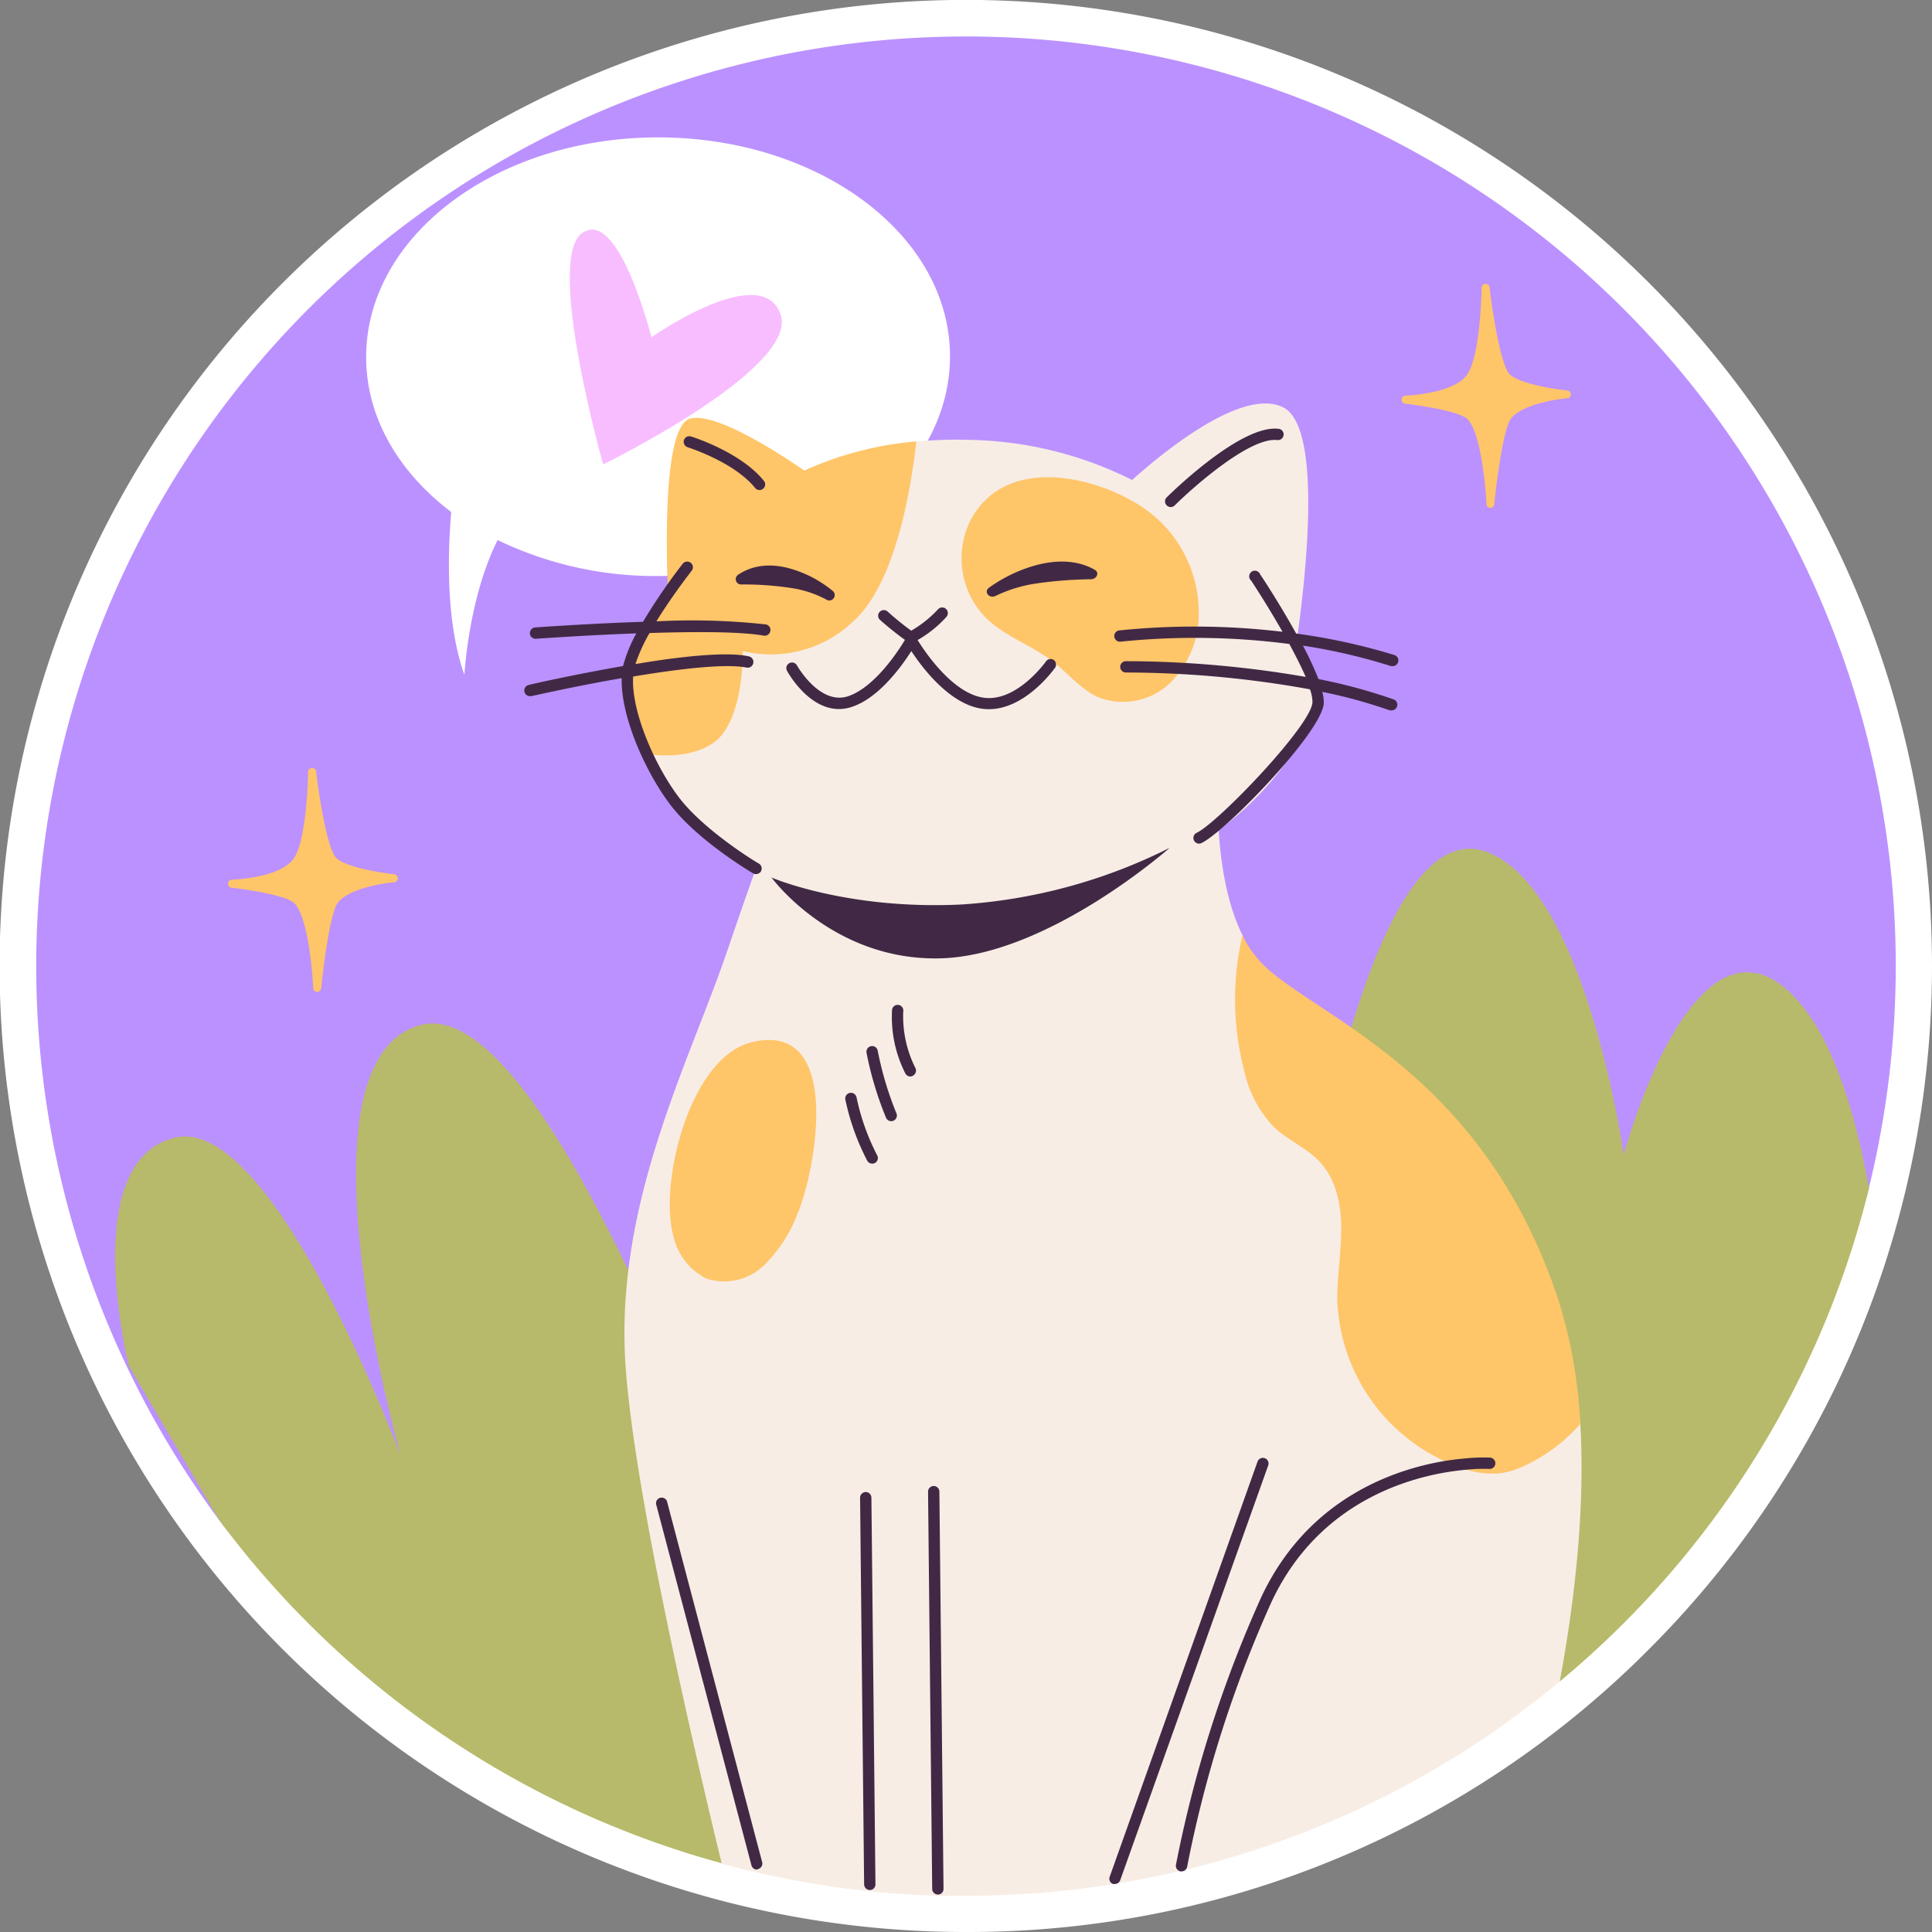<svg xmlns="http://www.w3.org/2000/svg" viewBox="0 0 214.86 214.86"><rect x="0" y="0" width="214.86" height="214.86" fill="#808080" stroke="none"/><defs><style>.cls-1{fill:#fff;}.cls-2{fill:#bb91ff;}.cls-3{fill:#ffc569;}.cls-4{fill:#f8bdff;}.cls-5{fill:#b7ba6a;}.cls-6{fill:#f7ede5;}.cls-7{fill:#412945;}</style></defs><g id="Layer_2" data-name="Layer 2"><g id="OBJECTS"><path class="cls-1" d="M107.43,214.86a107.42,107.42,0,0,1-76-183.39A107.43,107.43,0,0,1,183.4,183.4,106.73,106.73,0,0,1,107.43,214.86Z"/><path class="cls-2" d="M210.83,107.43a104,104,0,0,1-3,24.73c-5.35,21.82-20,12.14-36.73,26.05-12.06,10-9.09,24.36-24.86,28.07-2.3.55-10.28,2.62-12.64,3-5.48.9-8,2.79-13.72,2.79-1,0-8.17,3.67-9.21,3.64-2.55-.08-4.79,3.69-7.29,3.43-4.11-.42-2-9-6-9.86-1.45-.32-22.14-7.76-23.57-8.14C51.13,175,38,187.35,24.34,169a103.4,103.4,0,1,1,186.49-61.54Z"/><path class="cls-3" d="M174.32,43.43c-1.41-.14-5.31-.75-6.41-1.79-.94-.89-1.87-6.38-2.24-9.62a.45.45,0,0,0-.9,0c0,.08-.1,7.48-1.61,9.64S156.36,44,156.3,44a.46.46,0,0,0-.43.44.45.45,0,0,0,.4.46c1.45.16,5.47.75,6.71,1.54,1.6,1,2.22,7.29,2.33,9.62a.45.45,0,0,0,.43.43h0a.45.45,0,0,0,.44-.41c.21-2.14.94-8,1.78-9.4,1-1.6,4.9-2.27,6.33-2.39a.45.45,0,0,0,.41-.45A.45.45,0,0,0,174.32,43.43Z"/><path class="cls-3" d="M43.81,97.22c-1.41-.15-5.3-.75-6.41-1.8-.93-.89-1.87-6.37-2.24-9.62a.45.45,0,0,0-.47-.4.47.47,0,0,0-.43.45c0,.07-.09,7.48-1.6,9.64s-6.81,2.34-6.86,2.34a.45.45,0,0,0,0,.9c1.45.16,5.47.75,6.71,1.54,1.6,1,2.22,7.29,2.32,9.61a.44.44,0,0,0,.44.43h0a.45.45,0,0,0,.45-.4c.21-2.15.93-8,1.78-9.4,1-1.6,4.89-2.27,6.32-2.39a.46.46,0,0,0,.42-.45A.46.46,0,0,0,43.81,97.22Z"/><path class="cls-1" d="M73.19,15.28c-17.93,0-32.47,10.93-32.47,24.43,0,6.72,3.62,12.81,9.46,17.23-.4,4.72-.59,12.35,1.47,18.12,0,0,.43-8.49,3.69-15a40.32,40.32,0,0,0,17.85,4c17.93,0,32.46-10.94,32.46-24.43S91.12,15.28,73.19,15.28Z"/><path class="cls-4" d="M72.44,37.51S68.8,22.94,64.72,25.94s2.36,25.71,2.36,25.71S88.94,40.94,86.8,34.94,72.44,37.51,72.44,37.51Z"/><path class="cls-5" d="M207.85,132.16A103.34,103.34,0,0,1,173.46,187l-26-61.14s6.43-35,17.68-31.18,15.43,33.75,15.43,33.75,7.07-26.36,17.36-19C203.39,113.4,206.31,123.54,207.85,132.16Z"/><path class="cls-5" d="M84.12,176.32l-3.84,30.9A103.55,103.55,0,0,1,24.34,169l-10-17.08s-5.78-22.83,5.15-25.4c10.76-2.53,24.64,34.23,25.06,35.34-.33-1.19-12.32-44.07,2.26-47.87C61.62,110.1,84.12,176.32,84.12,176.32Z"/><path class="cls-6" d="M173.46,187a102.79,102.79,0,0,1-42.2,21.07c-2.3.55-4.63,1-7,1.4a103.9,103.9,0,0,1-16.84,1.36c-1.05,0-2.09,0-3.13,0q-3.83-.12-7.57-.5a103.11,103.11,0,0,1-12.12-2c-1.46-.32-2.9-.68-4.33-1.07-2.76-11.34-9.76-41.14-10.71-55.51-1.18-18,7.09-33.56,11.35-46.09,1.32-3.88,2.36-6.86,3.18-9.12h0l0,0-.14-.08a27.82,27.82,0,0,1-5.34-3.84l0,0a27.09,27.09,0,0,1-6.25-8.62C70,79,77.61,75.49,77.61,75.49a6.13,6.13,0,0,1-.35-1.9,9.78,9.78,0,0,1,.64-3.93,14,14,0,0,1,1.48-2.91c-.23-5.78.41-7.67,3.31-8.39,2.71-.68,5.86-1.56,9.34.82,3.47-1.58,5-9.4,9.65-10.07l.22,0a46.22,46.22,0,0,1,6-.19,41.86,41.86,0,0,1,18,4.46c3.35-3,12.25-10.35,16.8-8.08,4.34,2.17,2.59,18.36,1.53,25.84q0,.33-.09.63c0,.12,0,.23-.05.34.8,1.58,1.39,2.94,1.8,4,.52,1.33.75,2.13.75,2.13a17.54,17.54,0,0,1-.79,1.89l0,0A33.85,33.85,0,0,1,135.53,92.3c.22,3.63.89,8.17,2.65,11.71.67,1.35.32,7.28,1.35,8.23,6.38,5.91,17.48,12.05,25.76,37.11,1.38,4.19,10.17,4.13,10.46,9C176.3,167.83,175.12,178.05,173.46,187Z"/><path class="cls-3" d="M101.9,49.09c-.44,4.06-2.06,15.6-7,20a13.21,13.21,0,0,1-12.29,3.31s.16,7.88-3.31,10.24c-2.18,1.49-5.17,1.48-7.09,1.26a26.07,26.07,0,0,1-2.44-9,36.28,36.28,0,0,1,4.5-9.35c-.23-5.78-.39-18.29,2.51-19,2.71-.68,9.2,3.4,12.67,5.78A38,38,0,0,1,101.9,49.09Z"/><path class="cls-3" d="M107.84,58.05a9.45,9.45,0,0,0,1.71,10.57c2.14,2.15,5.19,3.12,7.6,5,1.69,1.31,3.08,3.07,5,3.93a7.61,7.61,0,0,0,8.06-1.67,10.88,10.88,0,0,0,3.1-7.9,14.11,14.11,0,0,0-6.57-11.78C121.14,52.67,111.47,50.78,107.84,58.05Z"/><path class="cls-3" d="M175.75,158.36a19,19,0,0,1-6.08,4.59,9.36,9.36,0,0,1-2.95.91,9.7,9.7,0,0,1-4-.54,20.58,20.58,0,0,1-14-18.79c0-2.65.44-5.28.44-7.92s-.57-5.43-2.36-7.37c-1.46-1.58-3.56-2.42-5.12-3.89a13,13,0,0,1-3.33-6.37,31.18,31.18,0,0,1-.28-14.47c0-.17.07-.34.11-.5a11.78,11.78,0,0,0,2.53,3.5c6.38,5.91,24.34,12.06,32.62,37.11A54.72,54.72,0,0,1,175.75,158.36Z"/><path class="cls-3" d="M74.86,137.34a7,7,0,0,0,3.65,4.83,6.35,6.35,0,0,0,6.4-1.4,15.77,15.77,0,0,0,3.75-5.71c2-4.61,5.25-21.59-5-19.17C76.7,117.52,73.3,131.51,74.86,137.34Z"/><path class="cls-7" d="M85.8,97.59s8.35,3.62,21.11,3a60.11,60.11,0,0,0,23.17-6.3s-13.55,12-25.53,12.29S85.8,97.59,85.8,97.59Z"/><path class="cls-7" d="M82.43,65a.59.59,0,0,1-.36-1.07c1.17-.8,3.23-1.57,6.32-.54a13,13,0,0,1,4.17,2.29.58.58,0,0,1-.66,1,12,12,0,0,0-4-1.3A34.85,34.85,0,0,0,82.43,65Z"/><path class="cls-7" d="M121.31,64.42c.66,0,1-.74.44-1.05-1.29-.75-3.57-1.44-7.06-.36A16.5,16.5,0,0,0,110,65.35c-.63.45,0,1.27.72.92a15.67,15.67,0,0,1,4.45-1.37A45.88,45.88,0,0,1,121.31,64.42Z"/><path class="cls-7" d="M130.19,56.39a.63.63,0,0,1-.44-.19.62.62,0,0,1,0-.89c.85-.83,8.36-8.12,12.45-7.62a.62.62,0,0,1,.55.7.63.63,0,0,1-.7.55c-3-.36-9.24,5.12-11.41,7.27A.66.66,0,0,1,130.19,56.39Z"/><path class="cls-7" d="M84.46,54.5a.63.63,0,0,1-.49-.24c-2.33-2.89-7.44-4.5-7.49-4.52a.64.64,0,0,1-.42-.79.63.63,0,0,1,.79-.41c.23.07,5.53,1.75,8.1,4.93a.63.63,0,0,1-.09.89A.67.67,0,0,1,84.46,54.5Z"/><path class="cls-7" d="M117.2,73.4a.63.63,0,0,0-.88.16s-3.34,4.71-7.12,4c-3.4-.62-6.43-5.21-7.15-6.38a13,13,0,0,0,3.18-2.55.64.64,0,0,0,0-.89.63.63,0,0,0-.89,0,12.88,12.88,0,0,1-3,2.4A32.26,32.26,0,0,1,98.7,68a.63.63,0,0,0-.89.07.62.62,0,0,0,.07.88,34.21,34.21,0,0,0,2.76,2.21c-.65,1.09-3.3,5.24-6.3,6.26-3.17,1.07-5.68-3.37-5.71-3.42a.63.63,0,0,0-.86-.24.62.62,0,0,0-.24.85c.12.22,3,5.41,7.22,4,3-1,5.53-4.52,6.6-6.2,1.18,1.8,4.13,5.73,7.62,6.37a5.92,5.92,0,0,0,1,.09c4.09,0,7.23-4.43,7.38-4.63A.65.65,0,0,0,117.2,73.4Z"/><path class="cls-7" d="M154.7,74.08l.19,0a.63.63,0,0,0,.19-1.23,68,68,0,0,0-10.93-2.39c-1.72-3.1-3.6-6-4-6.57a.63.63,0,1,0-1,.69c1.07,1.63,2.33,3.67,3.48,5.68a82.69,82.69,0,0,0-18.16-.15.63.63,0,0,0,.16,1.25,81.21,81.21,0,0,1,18.76.26c.71,1.32,1.35,2.58,1.82,3.66a118.38,118.38,0,0,0-20-1.75.63.63,0,1,0,0,1.26,115.48,115.48,0,0,1,20.47,1.87,4.19,4.19,0,0,1,.28,1.47c-.21,2.63-10.49,13.35-12.88,14.49a.63.63,0,0,0,.27,1.2.55.55,0,0,0,.28-.07c2.6-1.23,13.32-12.24,13.59-15.52a4.35,4.35,0,0,0-.17-1.29A57.52,57.52,0,0,1,154.56,79a.76.76,0,0,0,.21,0,.63.63,0,0,0,.22-1.22,60.75,60.75,0,0,0-8.36-2.26,36,36,0,0,0-1.73-3.72A65.33,65.33,0,0,1,154.7,74.08Z"/><path class="cls-7" d="M85.16,69.44A75.43,75.43,0,0,0,73,69.1c1.8-2.93,3.89-5.58,3.92-5.63a.62.62,0,0,0-.1-.88.64.64,0,0,0-.89.1,64.17,64.17,0,0,0-4.42,6.46c-6,.2-11.6.6-12,.63a.64.64,0,0,0-.58.68.63.63,0,0,0,.63.58h0c.1,0,5.36-.39,11.21-.6a15.87,15.87,0,0,0-1.48,3.63c-5.34.93-10.12,2-10.51,2.11a.63.63,0,0,0,.14,1.24.36.36,0,0,0,.14,0c.09,0,4.78-1.09,10.08-2-.12,4.18,2.55,10.27,5.35,14,3,4,9,7.55,9.27,7.71a.61.61,0,0,0,.32.08.65.65,0,0,0,.54-.3.64.64,0,0,0-.22-.87c-.06,0-6.06-3.62-8.91-7.38-2.66-3.51-5.32-9.58-5.08-13.42,5-.84,10.28-1.47,12.59-1A.63.63,0,1,0,83.3,73c-2.42-.56-7.63,0-12.63.85a18.24,18.24,0,0,1,1.57-3.45c5-.16,10.13-.17,12.7.29a.63.63,0,0,0,.73-.52A.62.62,0,0,0,85.16,69.44Z"/><path class="cls-7" d="M84.18,207.92a.64.64,0,0,1-.61-.47L73,167.41a.63.63,0,1,1,1.21-.32l10.55,40a.63.63,0,0,1-.45.77Z"/><path class="cls-7" d="M96.73,210.19a.64.64,0,0,1-.63-.62l-.45-43a.64.64,0,0,1,.62-.64.63.63,0,0,1,.64.63l.45,43a.62.62,0,0,1-.62.63Z"/><path class="cls-7" d="M104.3,210.69a.63.63,0,0,1-.63-.62l-.46-44.18a.63.63,0,0,1,1.26,0l.46,44.18a.63.63,0,0,1-.62.63Z"/><path class="cls-7" d="M124,209.52a.78.78,0,0,1-.21,0,.62.62,0,0,1-.38-.8l16.44-46.17a.63.63,0,1,1,1.19.42L124.58,209.1A.64.64,0,0,1,124,209.52Z"/><path class="cls-7" d="M131.4,208.12h-.12a.64.64,0,0,1-.5-.74,135.35,135.35,0,0,1,9.5-29.79c5.95-12.64,17.85-15,22.69-15.4a20.67,20.67,0,0,1,2.73-.09.63.63,0,1,1-.06,1.26,18.2,18.2,0,0,0-2.56.09c-4.62.4-16,2.63-21.66,14.67a133.76,133.76,0,0,0-9.4,29.5A.63.63,0,0,1,131.4,208.12Z"/><path class="cls-7" d="M97,129.41a.62.62,0,0,1-.56-.34,26.37,26.37,0,0,1-2.43-6.8.63.63,0,0,1,1.25-.21,25.29,25.29,0,0,0,2.3,6.44.63.63,0,0,1-.28.85A.71.71,0,0,1,97,129.41Z"/><path class="cls-7" d="M99.12,124.69a.64.64,0,0,1-.57-.35,38,38,0,0,1-2.18-7.25.63.63,0,0,1,1.24-.25,37.16,37.16,0,0,0,2.07,6.94.63.63,0,0,1-.28.84A.58.58,0,0,1,99.12,124.69Z"/><path class="cls-7" d="M101.24,119.72a.63.63,0,0,1-.54-.31,13.89,13.89,0,0,1-1.5-7,.63.63,0,1,1,1.25.08,12.83,12.83,0,0,0,1.34,6.26.64.64,0,0,1-.23.86A.61.61,0,0,1,101.24,119.72Z"/></g></g></svg>